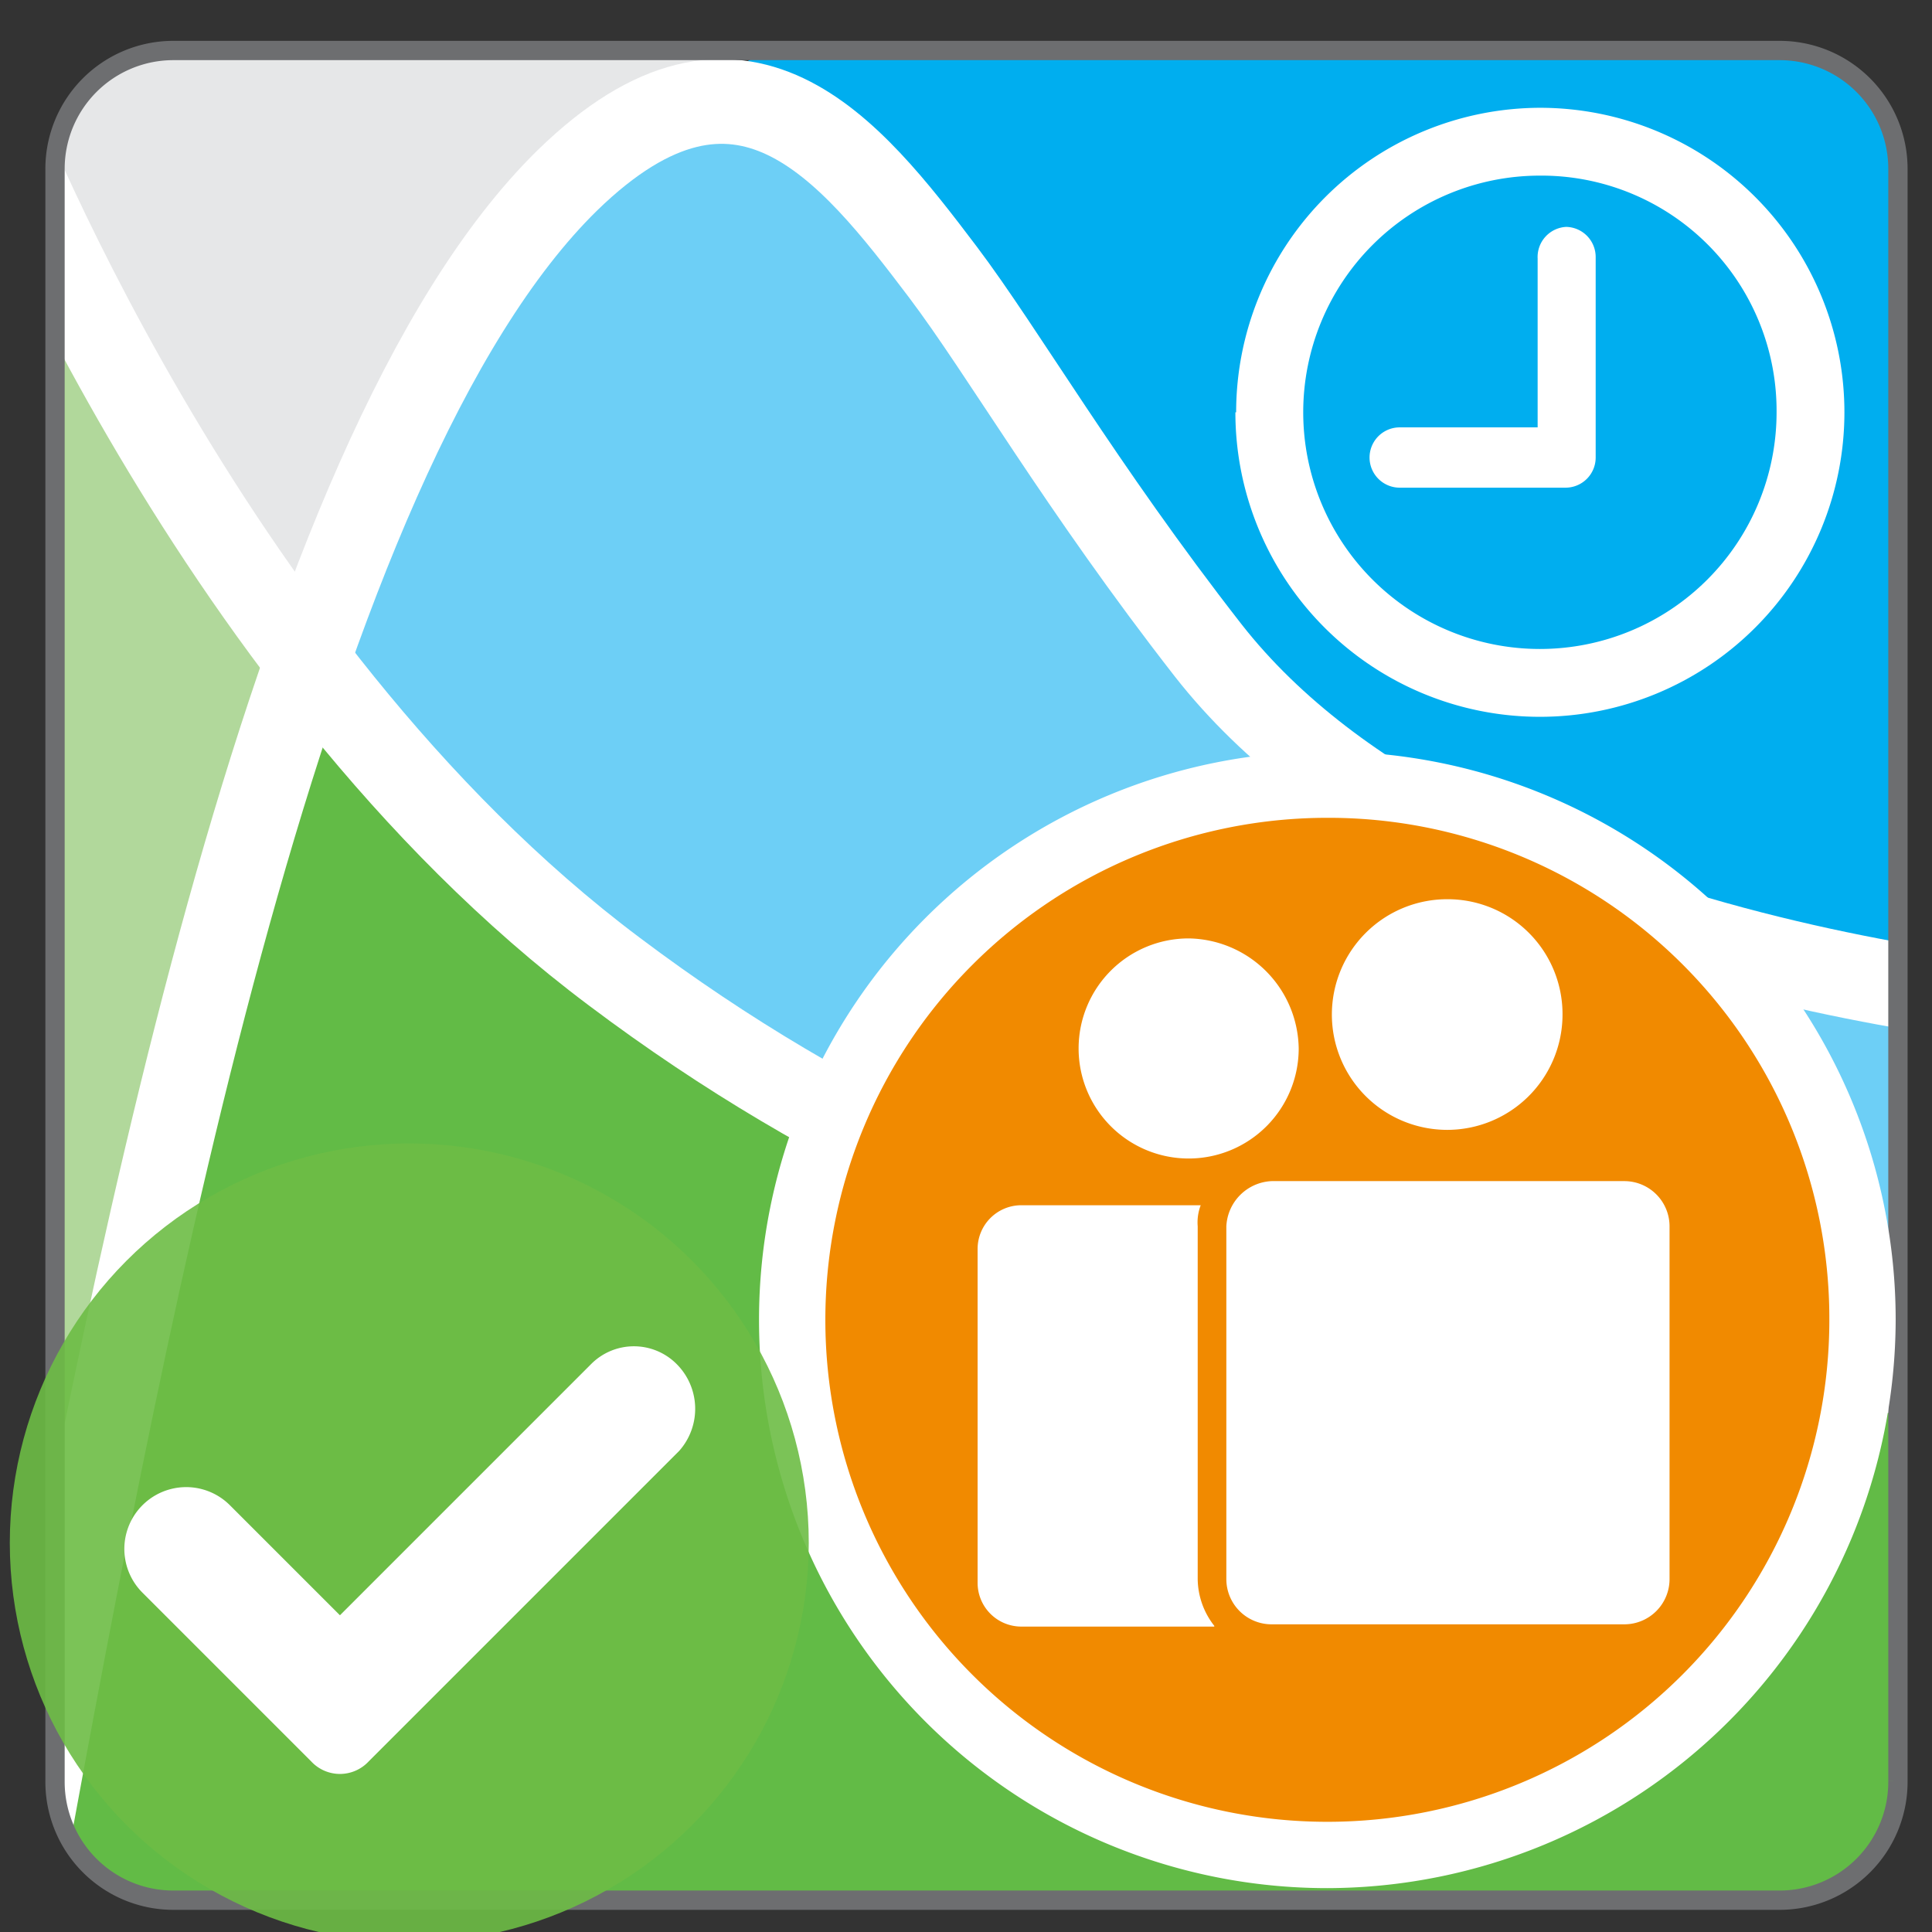 <svg id="Layer_1" data-name="Layer 1" xmlns="http://www.w3.org/2000/svg" xmlns:xlink="http://www.w3.org/1999/xlink" viewBox="0 0 128.16 128.16"><rect x="0" y="0" width="128.16" height="128.16" fill="#333333" stroke="none"/><defs><style>.cls-1,.cls-8,.cls-9{fill:none;}.cls-2{clip-path:url(#clip-path);}.cls-3{fill:#e6e7e8;}.cls-4{fill:#62bb46;}.cls-5{fill:#b1d89b;}.cls-6{fill:#00aeef;}.cls-7{fill:#6dcff6;}.cls-8{stroke:#fff;stroke-width:5.62px;}.cls-8,.cls-9{stroke-miterlimit:10;}.cls-9{stroke:#6d6e70;stroke-width:1.28px;}.cls-10{fill:#f18a00;}.cls-11{fill:#fff;}.cls-12{fill:#6dbd45;opacity:0.9;isolation:isolate;}</style><clipPath id="clip-path"><rect class="cls-1" x="3.65" y="3.35" width="122.2" height="122.7" rx="7.9"/></clipPath></defs><g id="Protocol"><g id="Simulation"><g id="Simulation-2"><g id="Simulation-3"><g class="cls-2"><path class="cls-3" d="M19.45,41.85c-.3-.4,0-1.3,0-1.3,5-13.7,10.5-24.4,16.9-30.4,5.2-4.9,10.4-7,15.6-6.2l.1-3.9L-4.55,4v7.5L19,41.25"/><path class="cls-4" d="M60.25,76.35c-13.4-7.7-31-21.7-32.2-23-4.7-5.4-9.7-10.9-9.8-10.7C12.75,59,8,79.05,3.55,100.45v17.7a7.85,7.85,0,0,0,7.9,7.9h106.4a7.85,7.85,0,0,0,7.9-7.9V91.25C109.85,90.25,71.85,83.05,60.25,76.35Z"/><path class="cls-5" d="M-8.95,115.75V7.15s7.6-4.8,10.3,3.7,18.2,30.6,18.2,30.6c-5.9,16.4-11,37-15.6,59v17.7Z"/><path class="cls-6" d="M48.35,4.75c7.3,1.1,13.5,9.3,16.4,14.5.8,1.5,3.3,5.7,4.2,7.2,4.5,8.4,9.5,14.5,20.8,23.2,10.6,8.1,26.4,13.4,36.1,15.6v-54a7.85,7.85,0,0,0-7.9-7.9H50.85"/><path class="cls-7" d="M125.85,90.45V65.25c-9.7-2.3-26.7-9-37.3-17.2-11.3-8.7-23-26.3-24.5-29-2.9-5.1-7.5-12.3-14.8-13.3-5.2-.8-7.3.6-12.4,5.5-6.3,6-11.6,17-16.5,30.7a4.66,4.66,0,0,0,.2,1.9c6.8,8.5,11.6,14.2,20.2,20.6,29.9,22.5,59.2,23.8,77,25.7,3.5.4,8.2.8,8.2.8Z"/><path class="cls-8" d="M1.45,124.15c7-38.1,17.5-93.9,36.2-112.2,11.5-11.2,18.7-2.1,24.9,6.1,4,5.3,9.1,14.2,17.6,25.1,17,21.7,59.2,23.9,59.2,23.9"/><path class="cls-8" d="M-.95,6.15s14.2,37.7,41.7,58.3c29.9,22.5,59.2,23.8,77,25.7s14.1.9,14.1.9"/></g></g><path class="cls-9" d="M118,126.05H11.55a7.85,7.85,0,0,1-7.9-7.9V11.25a7.85,7.85,0,0,1,7.9-7.9H118a7.85,7.85,0,0,1,7.9,7.9v106.9A7.85,7.85,0,0,1,118,126.05Z"/></g></g><circle class="cls-10" cx="88.05" cy="87.55" r="35.5"/><path class="cls-11" d="M88.05,125.25a37.7,37.7,0,1,1,37.7-37.7h0A37.79,37.79,0,0,1,88.05,125.25Zm0-71a33.3,33.3,0,1,0,33.3,33.3h0a33.22,33.22,0,0,0-33.3-33.3Z"/><path class="cls-11" d="M84.35,78.35h23.4a3,3,0,0,1,3,3v23.4a3,3,0,0,1-3,3H84.35a3,3,0,0,1-3-3V81.35A3.15,3.15,0,0,1,84.35,78.35Z"/><path class="cls-11" d="M80.55,107.85a5.1,5.1,0,0,1-1.1-3.1V81.35a3.18,3.18,0,0,1,.2-1.4H67.75a2.9,2.9,0,0,0-2.9,2.9V105a2.9,2.9,0,0,0,2.9,2.9h12.8Z"/><path class="cls-11" d="M96.05,59.65a7.65,7.65,0,1,0,7.6,7.7h0A7.62,7.62,0,0,0,96.05,59.65Z"/><path class="cls-11" d="M78.85,62.25a7.3,7.3,0,1,0,7.3,7.3h0A7.41,7.41,0,0,0,78.85,62.25Z"/><path class="cls-11" d="M117.85,27.35a15.7,15.7,0,1,1-15.7-15.7h0a15.6,15.6,0,0,1,15.7,15.7Zm-35.9,0a20.2,20.2,0,1,0,20.2-20.2h0A20.21,20.21,0,0,0,82,27.35Z"/><path class="cls-11" d="M103.85,15.05a2,2,0,0,1,2,2v13.3a2,2,0,0,1-2,2h-11a2,2,0,0,1,0-4H102V17.15a2,2,0,0,1,1.9-2.1Z"/></g><circle class="cls-12" cx="27.15" cy="102.35" r="26.5"/><path class="cls-11" d="M45.05,96.25a4.2,4.2,0,0,0-.2-5.8,4,4,0,0,0-5.6,0l-16.7,16.7-7.3-7.3a4.1,4.1,0,0,0-5.8,5.8h0l11.2,11.2a2.6,2.6,0,0,0,3.8,0h0l20.6-20.6Z"/></svg>